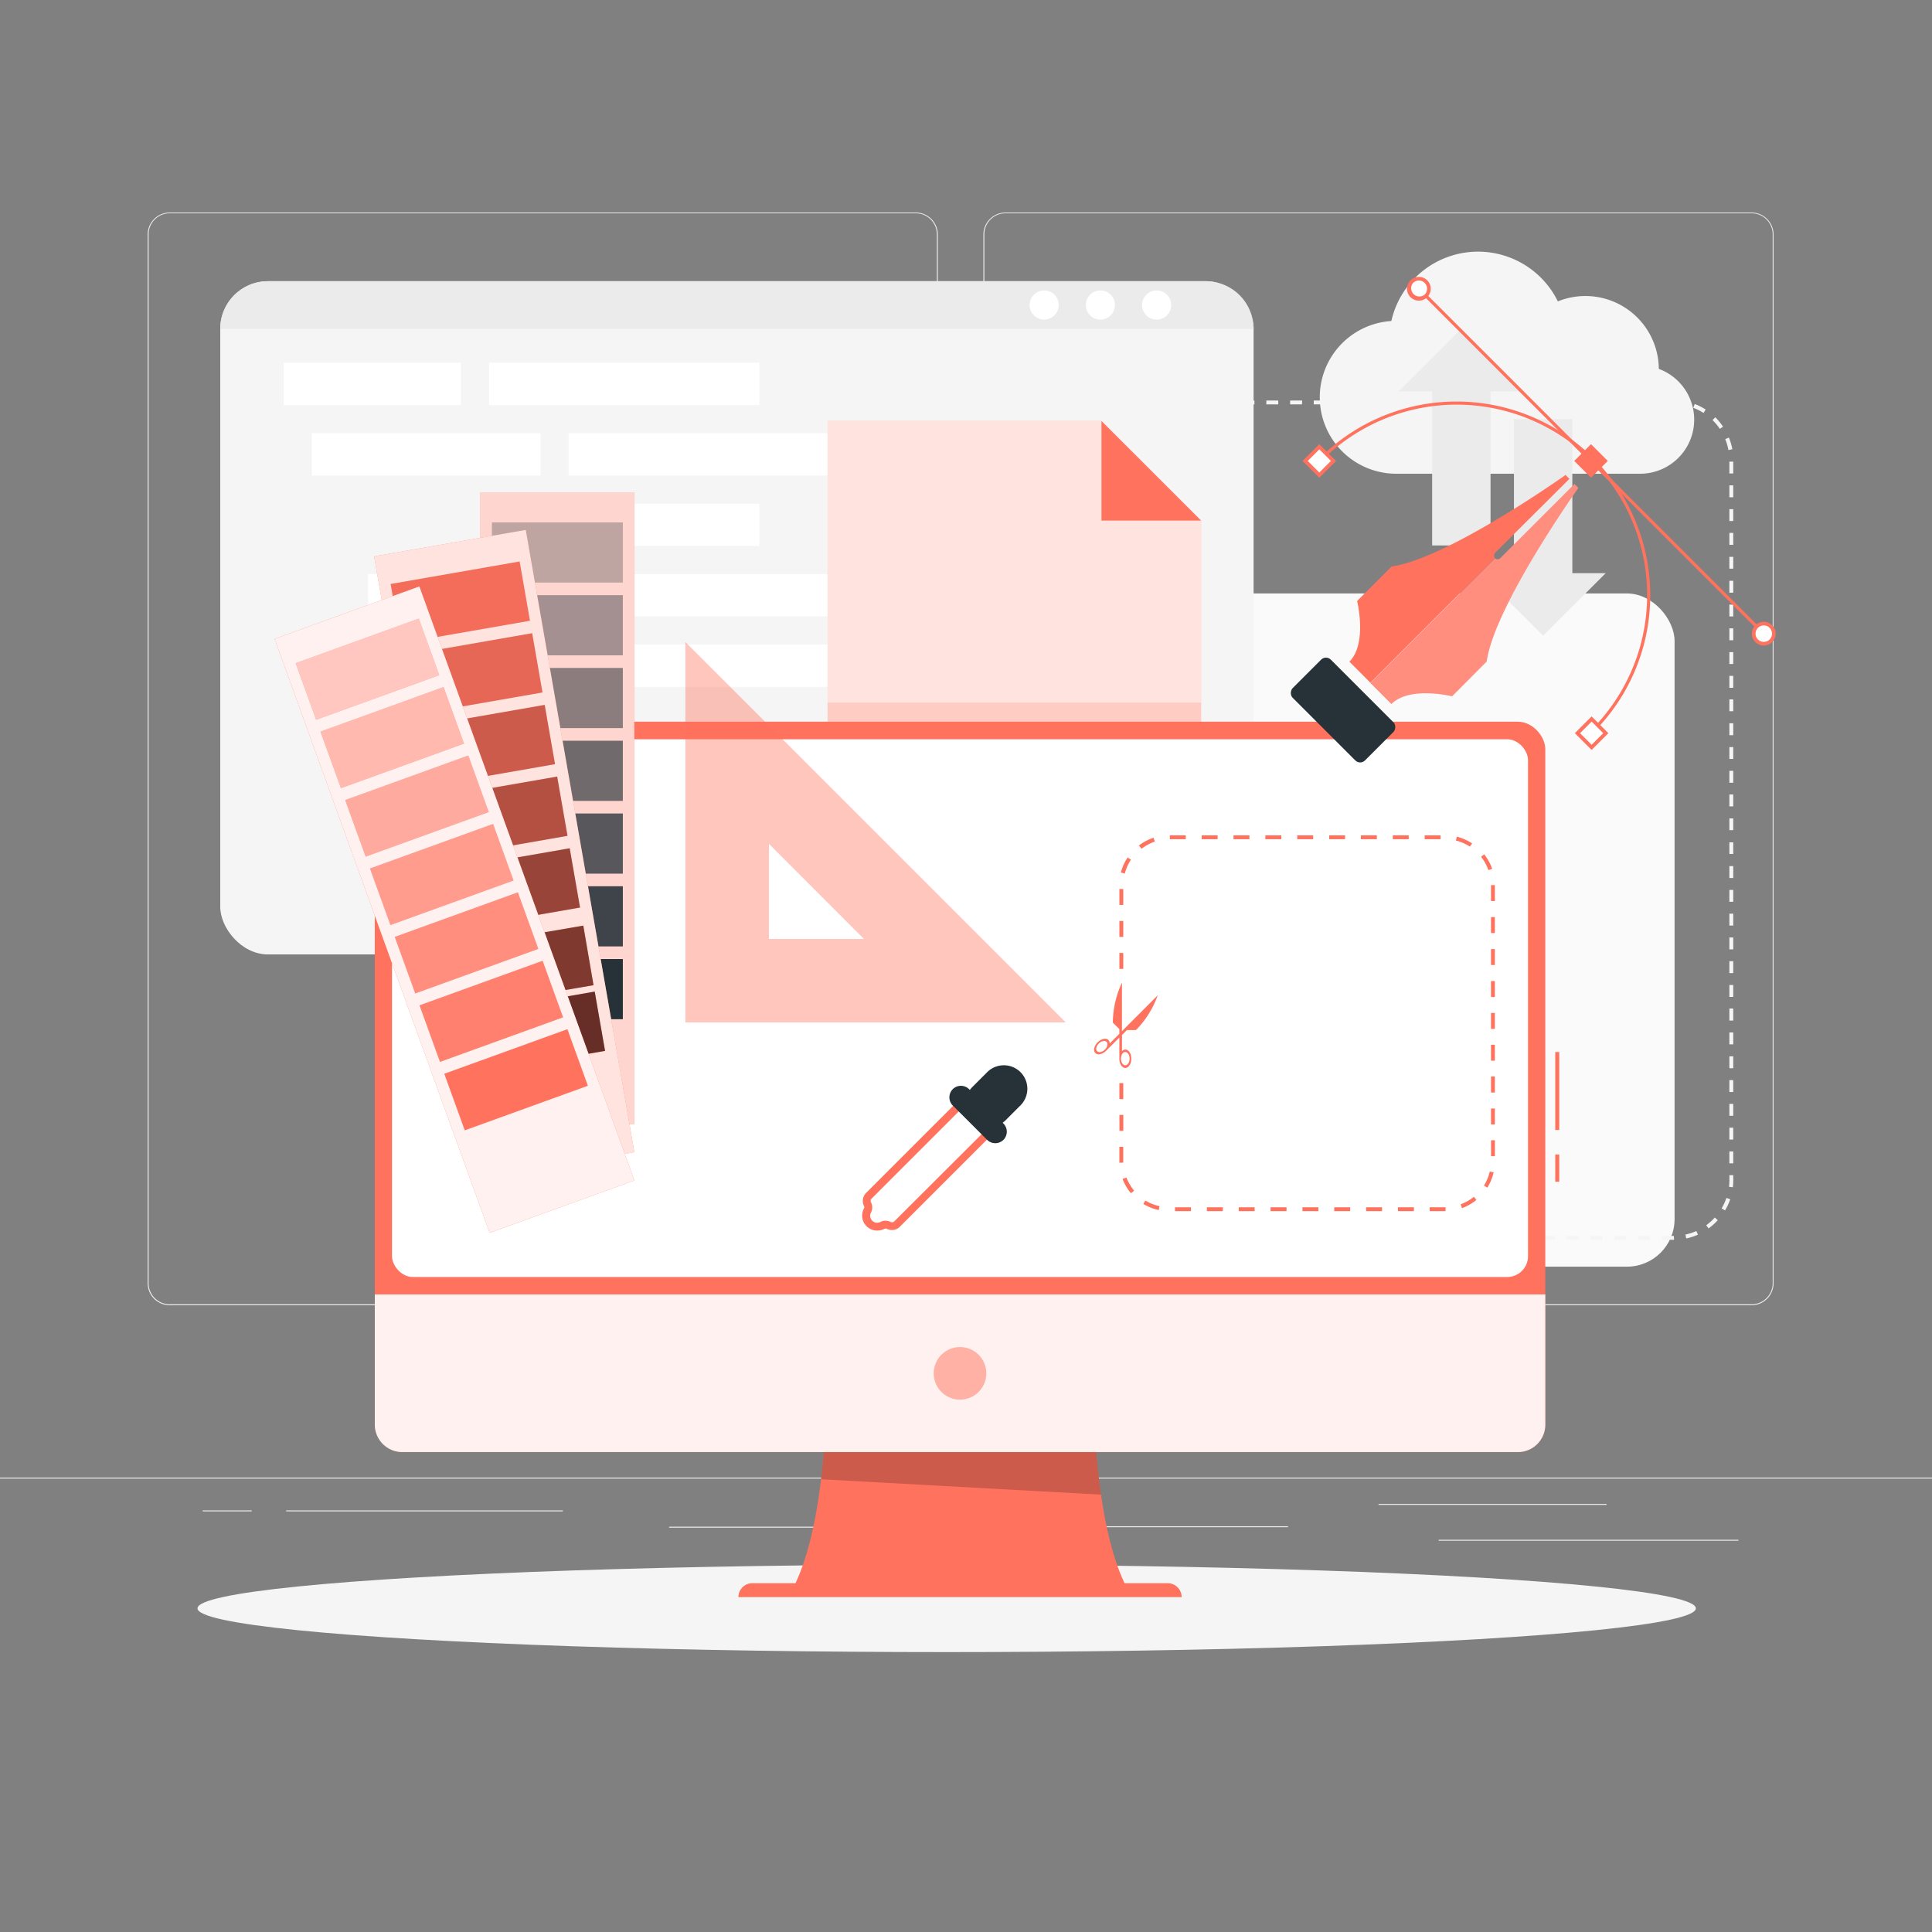 <svg xmlns="http://www.w3.org/2000/svg" viewBox="0 0 500 500"><rect x="0" y="0" width="500" height="500" fill="#808080" stroke="none"/><g id="freepik--background-complete--inject-99"><rect width="500" height=".25" y="382.4" style="fill:#ebebeb"/><rect width="77.57" height=".25" x="372.33" y="398.49" style="fill:#ebebeb"/><rect width="55.33" height=".25" x="278" y="394.99" style="fill:#ebebeb"/><rect width="59.02" height=".25" x="356.76" y="389.21" style="fill:#ebebeb"/><rect width="12.69" height=".25" x="52.46" y="390.89" style="fill:#ebebeb"/><rect width="71.61" height=".25" x="74.06" y="390.89" style="fill:#ebebeb"/><rect width="46.84" height=".25" x="173.16" y="395.11" style="fill:#ebebeb"/><path d="M237,337.8H43.91a5.71,5.71,0,0,1-5.7-5.71V60.66A5.71,5.71,0,0,1,43.91,55H237a5.71,5.71,0,0,1,5.71,5.71V332.09A5.71,5.71,0,0,1,237,337.8ZM43.91,55.2a5.46,5.46,0,0,0-5.45,5.46V332.09a5.46,5.46,0,0,0,5.45,5.46H237a5.47,5.47,0,0,0,5.46-5.46V60.66A5.47,5.47,0,0,0,237,55.2Z" style="fill:#ebebeb"/><path d="M453.31,337.8H260.21a5.72,5.72,0,0,1-5.71-5.71V60.66A5.72,5.72,0,0,1,260.21,55h193.1A5.71,5.71,0,0,1,459,60.66V332.09A5.71,5.71,0,0,1,453.31,337.8ZM260.21,55.2a5.47,5.47,0,0,0-5.46,5.46V332.09a5.47,5.47,0,0,0,5.46,5.46h193.1a5.47,5.47,0,0,0,5.46-5.46V60.66a5.47,5.47,0,0,0-5.46-5.46Z" style="fill:#ebebeb"/><rect width="267.43" height="174.22" x="165.95" y="153.59" rx="12.32" style="fill:#fafafa"/><path d="M433.25,320.85h-3.14v-1h3.08Zm-6.22,0H424v-1H427Zm-6.15,0H417.8v-1h3.08Zm-6.16,0h-3.08v-1h3.08Zm-6.16,0h-3.07v-1h3.07Zm-6.15,0h-3.08v-1h3.08Zm-6.16,0h-3.07v-1h3.07Zm-6.15,0H387v-1h3.08Zm-6.16,0h-3.07v-1h3.07Zm-6.15,0h-3.08v-1h3.08Zm-6.16,0h-3.07v-1h3.07Zm-6.15,0H362.4v-1h3.08Zm-6.16,0h-3.07v-1h3.07Zm-6.15,0h-3.08v-1h3.08Zm-6.16,0h-3.07v-1H347Zm-6.15,0h-3.08v-1h3.08Zm-6.16,0h-3.07v-1h3.07Zm-6.15,0h-3.08v-1h3.08Zm-6.16,0h-3.07v-1h3.07Zm-6.15,0h-3.08v-1h3.08Zm-6.16,0H307v-1h3.07Zm-6.15,0h-3.08v-1h3.08Zm-6.16,0h-3.08v-1h3.08Zm-6.15,0h-3.08v-1h3.08Zm-6.16,0h-3.08v-1h3.08Zm-6.15,0h-3.08v-1h3.08Zm-6.16,0h-3.08v-1h3.08Zm-6.15,0h-3.08v-1H267Zm-6.16,0h-3.08v-1h3.08Zm-6.15,0h-3.08v-1h3.08Zm-6.16,0h-3.08v-1h3.08Zm-6.15,0H239.3v-1h3.08Zm-6.16,0h-3.08v-1h3.08Zm-6.15,0H227v-1h3.08Zm-6.16,0h-3.08v-1h3.08Zm-6.15,0h-3.08v-1h3.08Zm-6.16,0h-3.08v-1h3.08Zm-6.15,0h-3.08v-1h3.08Zm-6.16,0h-3.08v-1h3.08Zm-6.15,0h-3.08v-1h3.08Zm-6.16,0H183.9v-1H187Zm-6.16,0h-3.07v-1h3.07Zm-6.15,0h-3.08v-1h3.08Zm-6.16,0h-3.07v-1h3.07Zm-6.15,0h-3.08v-1h3.08Zm-6.16,0h-3.07v-1h3.07Zm-6.15,0h-.79a15.63,15.63,0,0,1-2.36-.18l.16-1a14.82,14.82,0,0,0,2.2.17h.79Zm286.36-.34-.22-1a14.76,14.76,0,0,0,2.82-.92l.42.94A16.17,16.17,0,0,1,436.41,320.51Zm-292.58-.66a15.42,15.42,0,0,1-2.84-1.43l.56-.87a14,14,0,0,0,2.65,1.34Zm298.35-1.93-.61-.83a14.42,14.42,0,0,0,2.22-2l.76.7A15.83,15.83,0,0,1,442.18,317.92Zm-303.67-1.48a15.36,15.36,0,0,1-2-2.45l.85-.57a14.28,14.28,0,0,0,1.9,2.28Zm307.93-3.19-.89-.52a14.67,14.67,0,0,0,1.24-2.7l1,.33A15.1,15.1,0,0,1,446.44,313.25ZM135,311.19a15,15,0,0,1-.87-3.06l1-.18a13.46,13.46,0,0,0,.82,2.85Zm313.47-3.93-1-.12a15.43,15.43,0,0,0,.1-1.67v-1.34h1v1.34A15.22,15.22,0,0,1,448.46,307.26ZM134.91,305h-1V301.9h1Zm313.65-3.93h-1V298h1Zm-313.65-2.23h-1v-3.07h1Zm313.65-3.92h-1v-3.08h1Zm-313.65-2.23h-1v-3.08h1Zm313.65-3.93h-1v-3.07h1Zm-313.65-2.23h-1v-3.07h1Zm313.65-3.92h-1v-3.08h1Zm-313.65-2.23h-1v-3.08h1Zm313.65-3.93h-1v-3.08h1ZM134.91,274.2h-1v-3.07h1Zm313.65-3.92h-1V267.2h1Zm-313.65-2.23h-1V265h1Zm313.65-3.93h-1V261h1Zm-313.65-2.23h-1v-3.07h1ZM448.56,258h-1v-3.08h1Zm-313.65-2.23h-1v-3.08h1Zm313.65-3.93h-1v-3.08h1Zm-313.65-2.23h-1v-3.07h1Zm313.65-3.92h-1v-3.08h1Zm-313.65-2.23h-1v-3.08h1Zm313.65-3.93h-1v-3.08h1Zm-313.65-2.23h-1V234.2h1Zm313.65-3.92h-1v-3.08h1Zm-313.65-2.23h-1V228h1Zm313.65-3.93h-1v-3.08h1ZM134.91,225h-1v-3.08h1ZM448.56,221h-1V218h1Zm-313.65-2.23h-1v-3.08h1Zm313.65-3.93h-1V211.8h1Zm-313.65-2.23h-1v-3.08h1Zm313.65-3.92h-1v-3.08h1ZM134.91,206.5h-1v-3.08h1Zm313.65-3.93h-1v-3.08h1Zm-313.65-2.23h-1v-3.08h1Zm313.65-3.93h-1v-3.07h1Zm-313.65-2.22h-1v-3.08h1Zm313.65-3.93h-1v-3.08h1ZM134.91,188h-1V185h1Zm313.65-3.93h-1V181h1Zm-313.65-2.22h-1V178.8h1ZM448.56,178h-1v-3.08h1Zm-313.65-2.23h-1v-3.08h1Zm313.65-3.93h-1v-3.07h1Zm-313.65-2.22h-1v-3.08h1Zm313.65-3.93h-1v-3.08h1Zm-313.65-2.23h-1v-3.08h1Zm313.65-3.93h-1v-3.07h1Zm-313.65-2.22h-1v-3.08h1Zm313.65-3.93h-1v-3.08h1ZM134.91,151.1h-1V148h1Zm313.65-3.93h-1V144.1h1ZM134.91,145h-1v-3.08h1ZM448.56,141h-1v-3.08h1Zm-313.65-2.23h-1v-3.08h1Zm313.65-3.93h-1v-3.07h1Zm-313.65-2.22h-1v-3.08h1Zm313.65-3.93h-1v-3.08h1Zm-313.65-2.23h-1V123.4h1Zm313.65-3.93h-1v-3.07h1Zm-313.65-2.22h-1V119a15.91,15.91,0,0,1,.11-1.83l1,.12a16.34,16.34,0,0,0-.1,1.71Zm312.4-3.83a14,14,0,0,0-.82-2.84l.95-.39a15.45,15.45,0,0,1,.89,3Zm-311.64-2.08-1-.33a15.34,15.34,0,0,1,1.33-2.88l.88.52A14.89,14.89,0,0,0,135.67,114.42ZM445.1,111a14.28,14.28,0,0,0-1.9-2.28l.72-.73a15.29,15.29,0,0,1,2,2.44Zm-306.42-1.69-.76-.69a15.36,15.36,0,0,1,2.37-2.12l.61.84A14.35,14.35,0,0,0,138.68,109.35Zm302.19-2.43a13.15,13.15,0,0,0-2.65-1.33l.37-1a16.07,16.07,0,0,1,2.84,1.43Zm-297.4-1-.42-.94a15.25,15.25,0,0,1,3-1l.21,1A14,14,0,0,0,143.47,105.9Zm291.89-1.07a14.41,14.41,0,0,0-2.17-.16h-.82v-1h.82a15,15,0,0,1,2.32.18Zm-6.07-.16h-3.08v-1h3.08Zm-6.16,0h-3.07v-1h3.07Zm-6.15,0H413.9v-1H417Zm-6.16,0h-3.07v-1h3.07Zm-6.15,0h-3.08v-1h3.08Zm-6.16,0h-3.07v-1h3.07Zm-6.15,0h-3.08v-1h3.08Zm-6.16,0h-3.07v-1h3.07Zm-6.15,0H377v-1h3.08Zm-6.16,0h-3.07v-1h3.07Zm-6.15,0h-3.08v-1h3.08Zm-6.16,0h-3.07v-1h3.07Zm-6.15,0h-3.08v-1h3.08Zm-6.16,0H346.2v-1h3.07Zm-6.15,0H340v-1h3.08Zm-6.16,0h-3.07v-1H337Zm-6.15,0h-3.08v-1h3.08Zm-6.16,0h-3.08v-1h3.08Zm-6.15,0h-3.08v-1h3.08Zm-6.16,0h-3.08v-1h3.08Zm-6.15,0h-3.08v-1h3.08Zm-6.16,0H297v-1H300Zm-6.15,0H290.8v-1h3.08Zm-6.16,0h-3.08v-1h3.08Zm-6.15,0h-3.08v-1h3.08Zm-6.16,0h-3.08v-1h3.08Zm-6.15,0h-3.08v-1h3.08Zm-6.16,0H260v-1h3.08Zm-6.15,0h-3.08v-1H257Zm-6.16,0h-3.08v-1h3.08Zm-6.15,0h-3.08v-1h3.08Zm-6.16,0H235.4v-1h3.08Zm-6.15,0h-3.08v-1h3.08Zm-6.16,0h-3.08v-1h3.08Zm-6.15,0h-3.08v-1H220Zm-6.16,0h-3.08v-1h3.08Zm-6.16,0h-3.07v-1h3.07Zm-6.15,0h-3.08v-1h3.08Zm-6.16,0h-3.07v-1h3.07Zm-6.15,0h-3.08v-1h3.08Zm-6.16,0H180v-1h3.07Zm-6.15,0h-3.08v-1h3.08Zm-6.16,0H167.7v-1h3.07Zm-6.15,0h-3.08v-1h3.08Zm-6.16,0h-3.07v-1h3.07Zm-6.15,0h-3.05l0-1h3.08Z" style="fill:#f5f5f5"/><rect width="267.43" height="174.22" x="57" y="72.78" rx="12.32" style="fill:#f5f5f5"/><path d="M312.11,72.78H69.32A12.35,12.35,0,0,0,57,85.1H324.43A12.35,12.35,0,0,0,312.11,72.78Z" style="fill:#ebebeb"/><rect width="45.87" height="10.95" x="73.43" y="93.89" style="fill:#fff"/><rect width="69.96" height="10.95" x="126.57" y="93.89" style="fill:#fff"/><rect width="59.18" height="10.95" x="80.71" y="112.11" style="fill:#fff"/><rect width="90.27" height="10.95" x="147.16" y="112.11" style="fill:#fff"/><rect width="69.96" height="10.95" x="126.57" y="130.34" style="fill:#fff"/><rect width="59.18" height="10.95" x="95.26" y="148.57" style="fill:#fff"/><rect width="90.27" height="10.95" x="161.72" y="148.57" style="fill:#fff"/><rect width="45.87" height="10.95" x="102.54" y="221.49" style="fill:#fff"/><rect width="69.96" height="10.95" x="155.68" y="221.49" style="fill:#fff"/><rect width="59.18" height="10.95" x="109.81" y="203.26" style="fill:#fff"/><rect width="90.27" height="10.95" x="176.27" y="203.26" style="fill:#fff"/><rect width="31.31" height="10.95" x="95.26" y="166.8" style="fill:#fff"/><rect width="90.27" height="10.95" x="133.85" y="166.8" style="fill:#fff"/><path d="M303.1,78.94a3.77,3.77,0,1,1-3.77-3.77A3.76,3.76,0,0,1,303.1,78.94Z" style="fill:#fff"/><path d="M288.55,78.94a3.77,3.77,0,1,1-3.77-3.77A3.76,3.76,0,0,1,288.55,78.94Z" style="fill:#fff"/><circle cx="270.23" cy="78.94" r="3.77" style="fill:#fff"/><path d="M429.3,95.51A19,19,0,0,0,403.17,78a23,23,0,0,0-43.09,5.08,19.78,19.78,0,0,0,1.29,39.52h62.94a14,14,0,0,0,5-27.13Z" style="fill:#f5f5f5"/><polygon points="394.38 101.28 378.19 85.1 362.01 101.28 370.64 101.28 370.64 141.16 385.75 141.16 385.75 101.28 394.38 101.28" style="fill:#ebebeb"/><polygon points="383.18 148.34 399.36 164.53 415.55 148.34 406.92 148.34 406.92 108.46 391.81 108.46 391.81 148.34 383.18 148.34" style="fill:#ebebeb"/></g><g id="freepik--Shadow--inject-99"><ellipse id="freepik--path--inject-99" cx="245" cy="416.24" rx="193.89" ry="11.32" style="fill:#f5f5f5"/></g><g id="freepik--Device--inject-99"><polygon points="310.82 134.72 310.82 243.81 214.19 243.81 214.19 108.97 285.06 108.97 310.82 134.72" style="fill:#ff725e"/><polygon points="310.82 134.72 310.82 243.81 214.19 243.81 214.19 108.97 285.06 108.97 310.82 134.72" style="fill:#fff;opacity:.8"/><rect width="96.63" height="6.59" x="214.19" y="181.83" style="fill:#ff725e;opacity:.2"/><polygon points="310.82 134.72 285.06 134.72 285.06 108.97 310.82 134.72" style="fill:#ff725e"/><path d="M283.57,330.49H213.34s4.41,57.83-8.51,81.27h87.24C279.16,388.32,283.57,330.49,283.57,330.49Z" style="fill:#ff725e"/><path d="M284.94,386.81c-3.71-25.71-1.37-56.32-1.37-56.32H213.34s2.1,27.56-.85,52.34Z" style="opacity:.2"/><path d="M302.21,409.73H194.7a3.61,3.61,0,0,0-3.6,3.6H305.81A3.61,3.61,0,0,0,302.21,409.73Z" style="fill:#ff725e"/><rect width="1.03" height="7.04" x="402.5" y="298.79" style="fill:#ff725e"/><rect width="1.03" height="20.18" x="402.5" y="272.26" style="fill:#ff725e"/><rect width="302.93" height="189.03" x="96.99" y="186.78" rx="7.07" style="fill:#ff725e"/><rect width="294" height="139.17" x="101.45" y="191.32" rx="5.39" style="fill:#fff"/><path d="M97,335v33.72a7.09,7.09,0,0,0,7.07,7.07H392.85a7.09,7.09,0,0,0,7.07-7.07V335Z" style="fill:#fff;opacity:.9"/><circle cx="248.45" cy="355.42" r="6.81" style="fill:#ff725e;opacity:.5"/><path d="M177.37,166.15V264.6h98.45ZM199,218.39,223.58,243H199Z" style="fill:#ff725e;opacity:.4"/><path d="M290.19,280.3v20.26a12.4,12.4,0,0,0,12.36,12.37H374a12.41,12.41,0,0,0,12.37-12.37V229.12A12.4,12.4,0,0,0,374,216.76H302.55a12.39,12.39,0,0,0-12.36,12.36v22.21" style="fill:#fff"/><path d="M374,313.44h-4v-1h4.11l0,1Zm-8.08,0h-4.12v-1h4.12Zm-8.25,0h-4.12v-1h4.12Zm-8.24,0H345.3v-1h4.12Zm-8.24,0h-4.12v-1h4.12Zm-8.24,0h-4.13v-1h4.13Zm-8.25,0h-4.12v-1h4.12Zm-8.24,0h-4.12v-1h4.12Zm-8.24,0h-4.13v-1h4.13Zm-8.33-.28a12.8,12.8,0,0,1-4-1.58l.54-.88a11.53,11.53,0,0,0,3.65,1.45Zm78.48-.49-.35-1a12,12,0,0,0,3.42-1.94l.65.8A12.79,12.79,0,0,1,378.36,312.67Zm-85.69-3.87a12.82,12.82,0,0,1-2.16-3.69l1-.36a12,12,0,0,0,2,3.39Zm92.24-1.43-.87-.55a11.67,11.67,0,0,0,1.5-3.63l1,.23A12.67,12.67,0,0,1,384.91,307.37Zm-95.23-6.45c0-.12,0-.24,0-.36v-3.77h1v4.1Zm97.19-1.71h-1v-4.12h1Zm-96.17-6.55h-1v-4.12h1ZM386.87,291h-1v-4.12h1Zm-96.17-6.55h-1V280.3h1Zm96.17-1.7h-1V278.6h1Zm0-8.24h-1v-4.12h1Zm0-8.24h-1v-4.12h1Zm0-8.24h-1v-4.13h1Zm-96.17-7.28h-1v-4.13h1Zm96.17-1h-1v-4.12h1Zm-96.17-7.28h-1v-4.12h1Zm96.17-1h-1v-4.12h1Zm-96.17-7.28h-1v-4.12h1Zm96.17-1h-1v-4.13h1Zm-95.79-7.12-1-.26a12.59,12.59,0,0,1,1.76-3.9l.85.58A11.66,11.66,0,0,0,291.08,226.15Zm94.11-.88a11.5,11.5,0,0,0-1.89-3.45l.81-.64a12.86,12.86,0,0,1,2.06,3.75Zm-89.8-5.57-.63-.82a13,13,0,0,1,3.78-2l.32,1A12.06,12.06,0,0,0,295.39,219.7Zm85-.53a11.7,11.7,0,0,0-3.61-1.56l.25-1A12.87,12.87,0,0,1,381,218.3Zm-7.58-1.9H368.7v-1h4.12Zm-8.24,0h-4.12v-1h4.12Zm-8.24,0h-4.13v-1h4.13Zm-8.25,0H344v-1h4.12Zm-8.24,0h-4.12v-1h4.12Zm-8.24,0h-4.13v-1h4.13Zm-8.25,0h-4.12v-1h4.12Zm-8.24,0H311v-1h4.12Zm-8.24,0h-4.12v-1h4.12Z" style="fill:#ff725e"/><path d="M290.36,266.87V254.31A24.85,24.85,0,0,0,288,264.65l1.69,1.69v1.21l-2.51,2.51a1.22,1.22,0,0,0-.33-.9c-.6-.61-1.85-.34-2.78.59s-1.2,2.17-.59,2.78,1.85.34,2.78-.59h0l3.43-3.43V274h0c0,1.32.69,2.39,1.54,2.39s1.55-1.07,1.55-2.39-.69-2.38-1.55-2.38a1.19,1.19,0,0,0-.86.41v-4.17l1.29-1.29H294a24.77,24.77,0,0,0,5.63-9Zm-4.42,4.76c-.66.67-1.56.86-2,.43s-.24-1.33.43-2,1.56-.86,2-.43S286.62,271,285.94,271.63Zm5.28.63c.62,0,1.12.76,1.12,1.71s-.5,1.72-1.12,1.72-1.11-.77-1.11-1.72S290.61,272.26,291.22,272.26Z" style="fill:#ff725e"/><path d="M251.63,289.93h0a6.11,6.11,0,0,1,0-8.6l3.86-3.86a6.1,6.1,0,0,1,8.61,0h0a6.09,6.09,0,0,1,0,8.6l-3.86,3.86A6.1,6.1,0,0,1,251.63,289.93Z" style="fill:#263238"/><path d="M232.11,316.75l23.68-23.68-7.29-7.29-23.68,23.68a1.87,1.87,0,0,0-.36,2.15h0a1.79,1.79,0,0,1,0,1.64,2.83,2.83,0,0,0,.48,3.36,2.86,2.86,0,0,0,3.37.49,1.79,1.79,0,0,1,1.64,0h0A1.86,1.86,0,0,0,232.11,316.75Z" style="fill:#fff"/><path d="M227,318.47a3.87,3.87,0,0,1-3.41-5.71.74.74,0,0,0,0-.69,2.91,2.91,0,0,1,.55-3.34l23.68-23.68a1,1,0,0,1,1.46,0l7.28,7.29a1,1,0,0,1,0,1.46l-23.68,23.68h0a2.89,2.89,0,0,1-3.33.55.77.77,0,0,0-.69,0A3.79,3.79,0,0,1,227,318.47Zm21.53-31.23-22.95,22.95a.82.82,0,0,0-.16,1,2.82,2.82,0,0,1,0,2.59,1.81,1.81,0,0,0,2.45,2.45,2.82,2.82,0,0,1,2.59,0,.84.84,0,0,0,1-.16h0l23-22.95Z" style="fill:#ff725e"/><path d="M246.57,281.88h0a3,3,0,0,1,4.23,0l8.89,8.89a3,3,0,0,1,0,4.22h0a3,3,0,0,1-4.22,0l-8.9-8.89A3,3,0,0,1,246.57,281.88Z" style="fill:#263238"/></g><g id="freepik--pen-tool--inject-99"><rect width="26.47" height="13.96" x="334.35" y="176.78" rx="1.77" transform="translate(231.74 -191.96) rotate(45)" style="fill:#263238"/><path d="M386.92,144.43l-32.26,32.26-5.44-5.45c4.71-4.71,2-15.7,2-15.7l8.95-8.95c14.48-2,45-23.67,45-23.67l1,1L387,143A1,1,0,0,0,386.92,144.43Z" style="fill:#ff725e"/><path d="M384.75,171.2l-8.95,9s-11-2.74-15.7,2l-5.44-5.44,32.26-32.26a1,1,0,0,0,1.43-.11l19.12-19.12,1,1S386.78,156.73,384.75,171.2Z" style="fill:#ff725e"/><path d="M384.75,171.2l-8.95,9s-11-2.74-15.7,2l-5.44-5.44,32.26-32.26a1,1,0,0,0,1.43-.11l19.12-19.12,1,1S386.78,156.73,384.75,171.2Z" style="fill:#fff;opacity:.2"/><path d="M412,189.89l-.58-.58a49.31,49.31,0,1,0-69.73-69.73l-.58-.58A50.13,50.13,0,1,1,412,189.89Z" style="fill:#ff725e"/><rect width=".82" height="126.01" x="411.34" y="56.28" transform="translate(36.25 326.09) rotate(-45)" style="fill:#ff725e"/><rect width="5.2" height="5.2" x="409.15" y="116.69" transform="translate(204.95 -256.22) rotate(45)" style="fill:#ff725e"/><path d="M411.75,123.63l-4.34-4.34,4.34-4.34,4.35,4.34Zm-3-4.34,3,3,3-3-3-3Z" style="fill:#ff725e"/><rect width="5.2" height="5.2" x="338.84" y="116.69" transform="translate(184.35 -206.5) rotate(45)" style="fill:#fff"/><path d="M341.44,123.63l-4.34-4.34,4.34-4.34,4.34,4.34Zm-3-4.34,3,3,3-3-3-3Z" style="fill:#ff725e"/><rect width="5.2" height="5.2" x="409.31" y="187.15" transform="translate(254.82 -235.69) rotate(45)" style="fill:#fff"/><path d="M411.91,194.09l-4.34-4.34,4.34-4.34,4.34,4.34Zm-3-4.34,3,3,3-3-3-3Z" style="fill:#ff725e"/><path d="M458.3,165.83a2.6,2.6,0,1,1,0-3.68A2.61,2.61,0,0,1,458.3,165.83Z" style="fill:#fff"/><path d="M456.46,167.06a3.07,3.07,0,1,1,2.17-.9A3.05,3.05,0,0,1,456.46,167.06Zm0-5.2a2.13,2.13,0,1,0,1.51.62A2.15,2.15,0,0,0,456.46,161.86Z" style="fill:#ff725e"/><path d="M369,76.57a2.6,2.6,0,1,1,0-3.67A2.6,2.6,0,0,1,369,76.57Z" style="fill:#fff"/><path d="M367.2,77.8a3.07,3.07,0,1,1,3.07-3.07,3,3,0,0,1-.9,2.17h0A3,3,0,0,1,367.2,77.8Zm0-5.2a2.1,2.1,0,0,0-1.5.63,2.13,2.13,0,0,0,3,3h0a2.13,2.13,0,0,0,.63-1.51,2.15,2.15,0,0,0-2.14-2.13Z" style="fill:#ff725e"/></g><g id="freepik--color-palette--inject-99"><rect width="39.84" height="163.49" x="124.32" y="127.41" style="fill:#ff725e"/><rect width="39.84" height="163.49" x="124.32" y="127.41" style="fill:#fff;opacity:.7"/><rect width="33.89" height="15.57" x="127.3" y="135.2" style="fill:#263238;opacity:.3"/><rect width="33.89" height="15.57" x="127.3" y="154.03" style="fill:#263238;opacity:.417"/><rect width="33.89" height="15.57" x="127.3" y="172.86" style="fill:#263238;opacity:.533"/><rect width="33.89" height="15.57" x="127.3" y="191.7" style="fill:#263238;opacity:.65"/><rect width="33.89" height="15.57" x="127.3" y="210.53" style="fill:#263238;opacity:.767"/><rect width="33.89" height="15.57" x="127.3" y="229.36" style="fill:#263238;opacity:.883"/><rect width="33.89" height="15.57" x="127.3" y="248.2" style="fill:#263238"/><rect width="39.84" height="163.49" x="110.57" y="139.35" transform="translate(-36.06 25.72) rotate(-9.9)" style="fill:#ff725e"/><rect width="39.84" height="163.49" x="110.57" y="139.35" transform="translate(-36.06 25.72) rotate(-9.9)" style="fill:#fff;opacity:.8"/><rect width="33.89" height="15.57" x="102.17" y="148.12" transform="translate(-25.02 22.79) rotate(-9.9)" style="fill:#ff725e"/><rect width="33.89" height="15.57" x="105.41" y="166.68" transform="translate(-28.16 23.62) rotate(-9.9)" style="fill:#ff725e"/><rect width="33.89" height="15.57" x="108.65" y="185.23" transform="translate(-31.3 24.46) rotate(-9.9)" style="fill:#ff725e"/><rect width="33.89" height="15.57" x="111.88" y="203.78" transform="translate(-34.44 25.29) rotate(-9.9)" style="fill:#ff725e"/><rect width="33.89" height="15.57" x="115.12" y="222.34" transform="translate(-37.58 26.12) rotate(-9.9)" style="fill:#ff725e"/><rect width="33.89" height="15.57" x="118.36" y="240.89" transform="matrix(0.99, -0.17, 0.17, 0.99, -40.72, 26.95)" style="fill:#ff725e"/><rect width="33.89" height="15.57" x="121.59" y="259.44" transform="translate(-43.86 27.78) rotate(-9.9)" style="fill:#ff725e"/><rect width="33.89" height="15.57" x="102.17" y="148.12" transform="translate(-25.02 22.79) rotate(-9.9)" style="opacity:.05"/><rect width="33.89" height="15.57" x="105.41" y="166.68" transform="translate(-28.16 23.62) rotate(-9.9)" style="opacity:.1"/><rect width="33.89" height="15.57" x="108.65" y="185.23" transform="translate(-31.3 24.46) rotate(-9.9)" style="opacity:.2"/><rect width="33.89" height="15.57" x="111.88" y="203.78" transform="translate(-34.44 25.29) rotate(-9.9)" style="opacity:.3"/><rect width="33.89" height="15.57" x="115.12" y="222.34" transform="translate(-37.58 26.12) rotate(-9.9)" style="opacity:.4"/><rect width="33.89" height="15.57" x="118.36" y="240.89" transform="matrix(0.99, -0.17, 0.17, 0.99, -40.72, 26.95)" style="opacity:.5"/><rect width="33.89" height="15.57" x="121.59" y="259.44" transform="translate(-43.86 27.78) rotate(-9.9)" style="opacity:.6"/><rect width="39.84" height="163.49" x="97.69" y="153.68" transform="translate(-73.1 54.08) rotate(-19.9)" style="fill:#ff725e"/><rect width="39.84" height="163.49" x="97.69" y="153.68" transform="translate(-73.1 54.08) rotate(-19.9)" style="fill:#fff;opacity:.9"/><rect width="33.89" height="15.57" x="78.15" y="165.41" transform="translate(-53.27 42.7) rotate(-19.9)" style="fill:#ff725e"/><rect width="33.89" height="15.57" x="84.56" y="183.12" transform="translate(-58.91 45.94) rotate(-19.9)" style="fill:#ff725e"/><rect width="33.89" height="15.57" x="90.96" y="200.83" transform="translate(-64.56 49.18) rotate(-19.9)" style="fill:#ff725e"/><rect width="33.89" height="15.57" x="97.37" y="218.54" transform="translate(-70.2 52.42) rotate(-19.9)" style="fill:#ff725e"/><rect width="33.89" height="15.57" x="103.78" y="236.25" transform="translate(-75.84 55.65) rotate(-19.9)" style="fill:#ff725e"/><rect width="33.89" height="15.57" x="110.19" y="253.96" transform="translate(-81.49 58.89) rotate(-19.9)" style="fill:#ff725e"/><rect width="33.89" height="15.57" x="116.6" y="271.67" transform="translate(-87.13 62.13) rotate(-19.9)" style="fill:#ff725e"/><rect width="33.89" height="15.57" x="78.15" y="165.41" transform="translate(-53.27 42.7) rotate(-19.9)" style="fill:#fff;opacity:.6"/><rect width="33.89" height="15.57" x="84.56" y="183.12" transform="translate(-58.91 45.94) rotate(-19.9)" style="fill:#fff;opacity:.5"/><rect width="33.89" height="15.57" x="90.96" y="200.83" transform="translate(-64.56 49.18) rotate(-19.9)" style="fill:#fff;opacity:.4"/><rect width="33.89" height="15.57" x="97.37" y="218.54" transform="translate(-70.2 52.42) rotate(-19.9)" style="fill:#fff;opacity:.3"/><rect width="33.89" height="15.57" x="103.78" y="236.25" transform="translate(-75.84 55.65) rotate(-19.9)" style="fill:#fff;opacity:.2"/><rect width="33.89" height="15.57" x="110.19" y="253.96" transform="translate(-81.49 58.89) rotate(-19.9)" style="fill:#fff;opacity:.1"/></g></svg>
